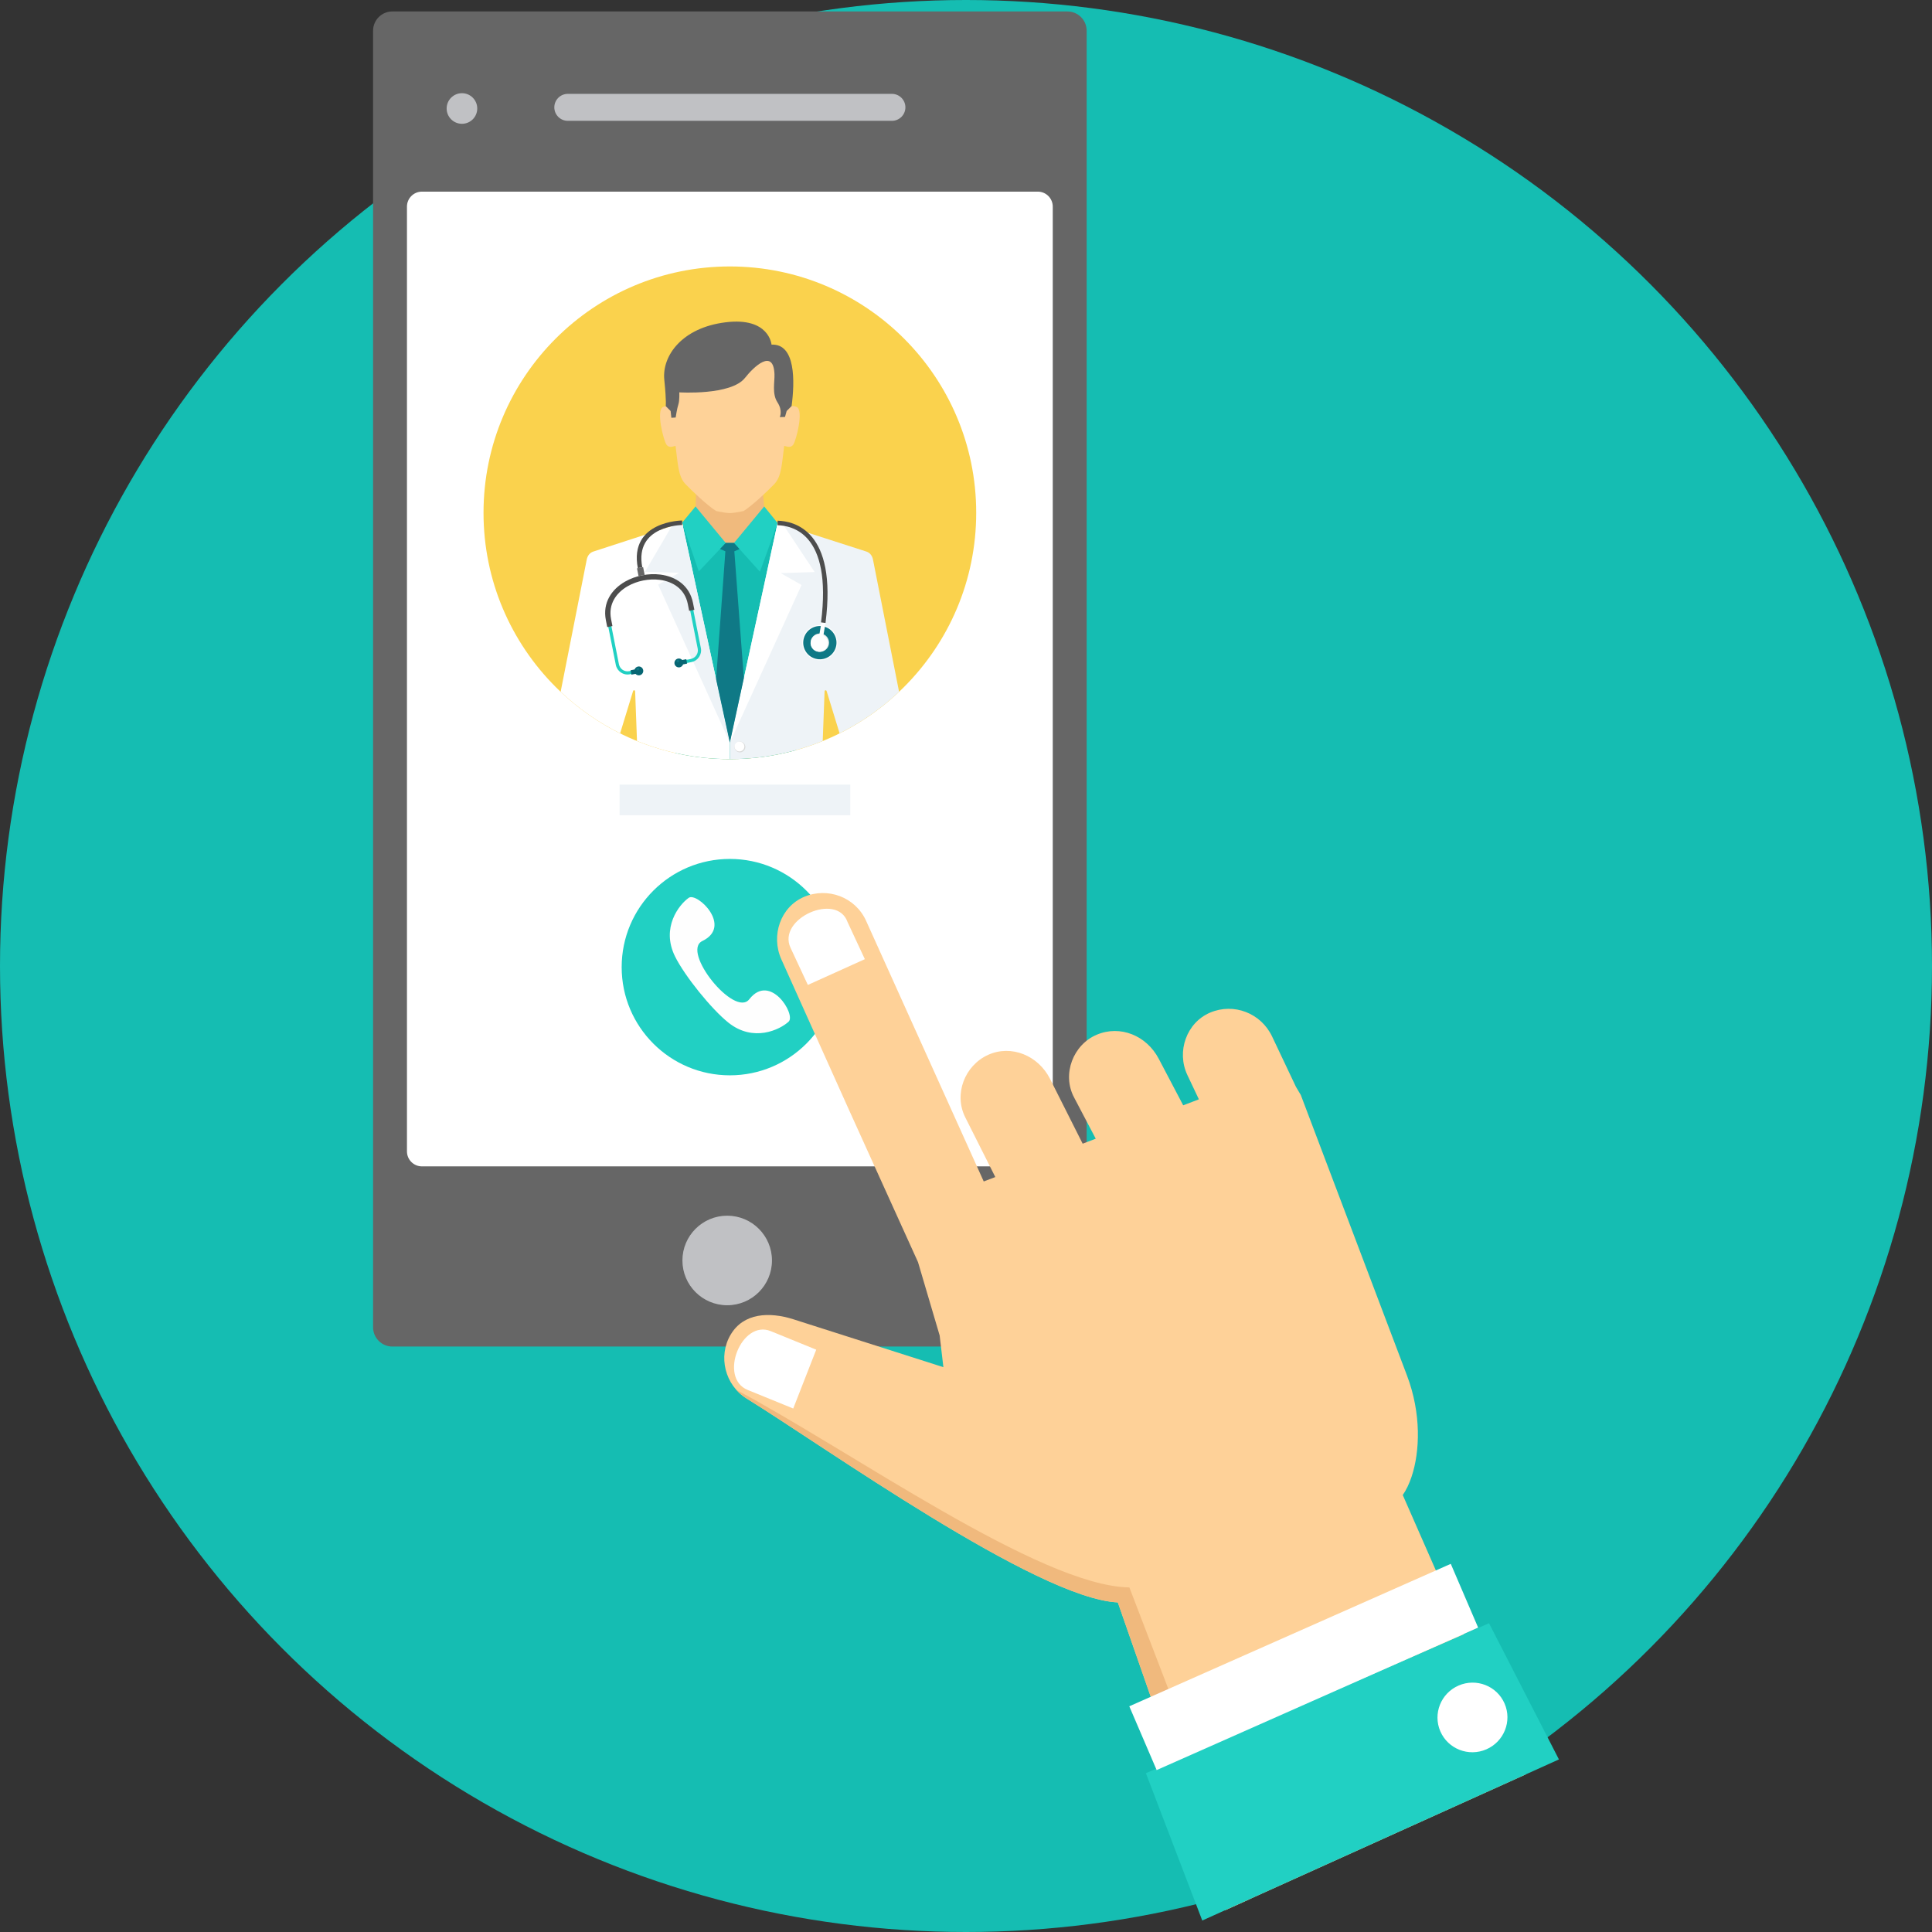 <?xml version="1.0"?>
<svg xmlns="http://www.w3.org/2000/svg" xmlns:xlink="http://www.w3.org/1999/xlink" version="1.1" id="Layer_1" x="0px" y="0px" viewBox="0 0 512 512" style="enable-background:new 0 0 512 512;" xml:space="preserve" width="512px" height="512px" class=""><rect x="0" y="0" width="512" height="512" fill="#333333" stroke="none"/><g><circle style="fill:#15BDB2" cx="256" cy="256" r="256" data-original="#FF5B62" class="active-path" data-old_color="#06FD16"/><path style="fill:#666666;" d="M103.982,3.034h178.881c2.823,0,5.113,2.29,5.113,5.113v343.59c0,2.823-2.29,5.113-5.113,5.113  H103.982c-2.823,0-5.113-2.29-5.113-5.113V8.147C98.87,5.324,101.158,3.034,103.982,3.034z" data-original="#666666"/><path style="fill:#FFFFFF;" d="M111.821,50.784H275.02c2.194,0,3.972,1.779,3.972,3.972V305.13c0,2.194-1.779,3.972-3.972,3.972  H111.821c-2.194,0-3.972-1.779-3.972-3.972V54.755C107.848,52.561,109.627,50.784,111.821,50.784z" data-original="#FFFFFF"/><g>
	<path style="fill:#C0C1C4;" d="M150.475,24.876h85.89c1.974,0,3.575,1.6,3.575,3.573l0,0c0,1.973-1.601,3.573-3.575,3.573h-85.89   c-1.974,0-3.575-1.6-3.575-3.573l0,0C146.9,26.476,148.501,24.876,150.475,24.876z" data-original="#C0C1C4"/>
	<circle style="fill:#C0C1C4;" cx="192.714" cy="334.038" r="11.866" data-original="#C0C1C4"/>
	<circle style="fill:#C0C1C4;" cx="122.421" cy="28.752" r="4.055" data-original="#C0C1C4"/>
</g><circle style="fill:#21D0C3;" cx="193.422" cy="256.299" r="28.673" data-original="#21D0C3" class=""/><path style="fill:#FEFEFE;" d="M182.52,237.931c-2.591,1.833-7.372,7.931-3.644,15.505c2.545,5.168,9.69,14.023,14.189,17.598  c6.614,5.243,13.583,1.866,15.926-0.281c1.995-1.829-4.886-13.057-10.42-5.944c-3.889,4.997-18.138-12.692-12.443-15.431  C194.247,245.47,184.732,236.37,182.52,237.931z" data-original="#FEFEFE"/><circle style="fill:#FAD24D;" cx="193.422" cy="135.895" r="65.283" data-original="#FAD24D"/><path style="fill:#B3B3B3;" d="M184.321,134.217c6.064,0,12.129,0,18.193,0l0.102,1.243l-8.892,13.483l-9.551-13.611l0.148-1.109  L184.321,134.217L184.321,134.217z" data-original="#B3B3B3"/><path style="fill:#F0BA7D;" d="M184.442,130.835l-0.157,7.602l-12.9,7.053v25.86h21.718h21.713v-25.86l-11.991-7.45l-0.656-7.602  L184.442,130.835z" data-original="#F0BA7D"/><path style="fill:#FED298;" d="M178.478,108.661c0,0-0.739-1.626-2.725-0.822c-1.986,0.803,0.088,8.836,0.85,9.959  c0.758,1.118,1.977,0.406,2.425,0.365c0.633,4.79,0.689,8.087,2.605,10.106c1.815,1.912,5.972,5.806,8.161,7.164  c1.483,0.314,2.591,0.499,3.63,0.55c1.039-0.056,2.148-0.241,3.63-0.55c2.19-1.358,6.347-5.252,8.161-7.164  c1.917-2.018,1.972-5.317,2.605-10.106c0.443,0.042,1.668,0.758,2.425-0.365c0.758-1.123,2.835-9.15,0.85-9.959  c-1.986-0.803-2.725,0.822-2.725,0.822s1.963-6.31-1.524-12.517c-2.392-4.254-7.843-6.461-13.418-6.623  c-5.57,0.162-11.025,2.369-13.418,6.623c-3.492,6.208-1.524,12.517-1.524,12.517H178.478z" data-original="#FED298"/><path style="fill:#15BDB2;" d="M177.956,140.678l3.09-1.215l2.489-2.236l8.79,6.665h2.19l8.794-6.674l5.579,3.464l9.69,16.475  l-7.676,41.648c-5.565,1.543-11.427,2.369-17.482,2.369c-4.937,0-9.75-0.55-14.374-1.594l-13.759-41.111l12.664-17.791  L177.956,140.678L177.956,140.678z" data-original="#15BDB2"/><g>
	<path style="fill:#21D0C3;" d="M206.067,138.595l-3.547-4.378l-7.999,9.672l6.869,7.63l4.684-12.928L206.067,138.595z" data-original="#21D0C3" class=""/>
	<path style="fill:#21D0C3;" d="M180.77,138.516l3.552-4.3l8.004,9.672l-7.141,7.551l-4.415-12.928L180.77,138.516L180.77,138.516z" data-original="#21D0C3" class=""/>
</g><path style="fill:#FFFFFF;" d="M180.77,138.516l-23.523,7.649c-0.956,0.309-1.557,1.123-1.751,2.111l-6.919,35.052  c4.66,4.406,9.968,8.129,15.764,11.015l3.436-11.224c0.037-0.13,0.162-0.208,0.295-0.194s0.236,0.125,0.245,0.258l0.494,13.177  c7.593,3.095,15.902,4.804,24.604,4.804v-4.378l-12.651-58.279L180.77,138.516z" data-original="#FFFFFF"/><g>
	<path style="fill:#EEF3F7;" d="M180.77,138.516l-2.693,0.826l-7.136,12.179l9.011,0.281l-5.533,3.15l19.006,41.841l-12.651-58.279   L180.77,138.516L180.77,138.516z" data-original="#EEF3F7"/>
	<path style="fill:#EEF3F7;" d="M206.067,138.595l23.528,7.57c0.956,0.309,1.557,1.123,1.751,2.111l6.918,35.052   c-4.66,4.406-9.968,8.129-15.764,11.02l-3.441-11.224c-0.037-0.13-0.162-0.208-0.295-0.194c-0.134,0.014-0.236,0.125-0.241,0.258   l-0.494,13.177c-7.593,3.095-15.902,4.804-24.604,4.804l0,0v-4.378l12.646-58.201L206.067,138.595z" data-original="#EEF3F7"/>
</g><path style="fill:#FFFFFF;" d="M206.067,138.595l1.496,0.457l8.337,12.549l-9.011,0.281l5.533,3.15l-18.997,41.762l12.646-58.201  h-0.004V138.595z" data-original="#FFFFFF"/><path style="fill:#D9DADA;" d="M196.09,196.519c-0.794,0-1.436,0.642-1.436,1.432c0,0.794,0.642,1.432,1.436,1.432  c0.794,0,1.436-0.642,1.436-1.432S196.884,196.519,196.09,196.519z" data-original="#D9DADA" class=""/><path style="fill:#666666;" d="M206.648,110.541l1.385-0.046l0.443-1.58l1.307-1.302c0.859-6.484,1.113-16.573-5.321-16.281  c0,0-0.582-7.358-12.189-5.916c-11.611,1.441-16.854,8.938-16.23,15.191c0.624,6.254,0.374,7.011,0.374,7.011l1.302,1.302  l0.199,1.796l1.141-0.074c0,0,0.355-2.406,0.712-3.464c0.355-1.058,0.245-3.201,0.245-3.201s13.713,0.873,17.417-3.839  c2.291-2.91,7.542-7.953,7.811-0.97c0.079,2.069-0.693,5.173,0.78,7.436c1.473,2.259,0.624,3.94,0.624,3.94L206.648,110.541  L206.648,110.541z" data-original="#666666"/><path style="fill:#0F7986;" d="M193.42,196.792l3.704-17.062l-2.517-33.629l1.371-0.587l-1.464-1.631h-2.19l-1.506,1.594  l1.413,0.624l-2.457,33.902L193.42,196.792z" data-original="#0F7986" class=""/><path style="fill:#FFFFFF;" d="M195.96,196.519c-0.721,0-1.307,0.587-1.307,1.307c0,0.721,0.587,1.307,1.307,1.307  s1.307-0.587,1.307-1.307C197.268,197.106,196.681,196.519,195.96,196.519z" data-original="#FFFFFF"/><path style="fill:#FEFEFE;" d="M216.472,174.922c-2.55-0.439-4.254-2.859-3.816-5.408c0.439-2.55,2.863-4.259,5.408-3.816  c2.55,0.439,4.254,2.863,3.816,5.408C221.442,173.657,219.017,175.365,216.472,174.922z" data-original="#FEFEFE"/><path style="fill:#0F7986;" d="M216.519,174.654c-2.401-0.416-4.009-2.693-3.593-5.094c0.416-2.397,2.693-4.009,5.094-3.593  c2.401,0.416,4.009,2.698,3.593,5.094C221.197,173.457,218.92,175.07,216.519,174.654z" data-original="#0F7986" class=""/><path style="fill:#EBECEC;" d="M216.851,172.715c-1.325-0.231-2.217-1.492-1.991-2.818c0.231-1.325,1.492-2.217,2.817-1.986  c1.325,0.231,2.217,1.492,1.991,2.818c-0.231,1.325-1.492,2.217-2.817,1.991V172.715z" data-original="#EBECEC" class=""/><path style="fill:#FEFEFE;" d="M217.138,168.17l1.072,0.185l0.577-3.339l-1.072-0.185L217.138,168.17z" data-original="#FEFEFE"/><path style="fill:#21D0C3;" d="M181.241,175.851l2.009-0.397c0.854-0.171,1.561-0.67,2.009-1.344s0.647-1.52,0.476-2.374  l-2.36-11.898c-0.891-4.489-4.401-6.781-8.42-7.289c-1.538-0.194-3.15-0.125-4.711,0.185c-1.561,0.309-3.081,0.859-4.424,1.626  c-3.505,2-5.871,5.45-4.979,9.949l2.36,11.898c0.171,0.854,0.675,1.561,1.344,2.009l0,0c0.675,0.453,1.52,0.647,2.369,0.476  l2.009-0.397l-0.162-0.826l-2.009,0.397c-0.628,0.125-1.247-0.019-1.737-0.346l0,0c-0.494-0.332-0.863-0.85-0.988-1.473  l-2.36-11.903c-0.808-4.083,1.353-7.224,4.563-9.052c1.271-0.721,2.698-1.243,4.176-1.533s2.997-0.36,4.443-0.176  c3.672,0.466,6.887,2.545,7.695,6.619l2.36,11.903c0.125,0.624-0.019,1.248-0.351,1.737c-0.332,0.494-0.85,0.863-1.473,0.988  l-2.009,0.397l0.162,0.826L181.241,175.851L181.241,175.851z" data-original="#21D0C3" class=""/><path style="fill:#4D4D4D;" d="M184.012,161.597l-0.36-1.819c-0.919-4.628-4.535-6.988-8.66-7.51c-1.566-0.199-3.21-0.13-4.799,0.19  c-1.594,0.314-3.136,0.877-4.508,1.658c-3.607,2.055-6.037,5.612-5.118,10.249l0.36,1.819l1.376-0.272l-0.36-1.819  c-0.78-3.94,1.316-6.983,4.429-8.757c1.243-0.707,2.642-1.215,4.092-1.501c1.446-0.286,2.937-0.351,4.355-0.176  c3.561,0.448,6.674,2.462,7.454,6.398l0.36,1.819l1.381-0.272L184.012,161.597z" data-original="#4D4D4D" class=""/><g>
	<path style="fill:#076673;" d="M167.338,178.793l1.072-0.213c0.267,0.3,0.689,0.457,1.113,0.374   c0.638-0.13,1.053-0.749,0.928-1.385c-0.13-0.638-0.749-1.053-1.385-0.928c-0.425,0.083-0.753,0.388-0.887,0.771l-1.072,0.213   L167.338,178.793z" data-original="#076673" class=""/>
	<path style="fill:#076673;" d="M182.095,175.86l-1.072,0.213c-0.134,0.383-0.462,0.689-0.887,0.771   c-0.638,0.125-1.261-0.291-1.385-0.928c-0.125-0.638,0.291-1.261,0.928-1.385c0.425-0.083,0.845,0.074,1.113,0.374l1.076-0.213   l0.231,1.169h-0.003V175.86z" data-original="#076673" class=""/>
</g><path style="fill:#666666;" d="M170.843,152.35l-0.411-2.065l-0.812,0.162l-0.812,0.162l0.416,2.083  c0.309-0.093,0.624-0.167,0.942-0.231c0.227-0.046,0.453-0.083,0.684-0.116L170.843,152.35z" data-original="#666666"/><g>
	<path style="fill:#0F7986;" d="M169.089,177.643c0.194-0.037,0.318-0.227,0.281-0.42c-0.037-0.194-0.227-0.318-0.42-0.281   c-0.194,0.037-0.318,0.227-0.281,0.42C168.706,177.555,168.894,177.68,169.089,177.643z" data-original="#0F7986" class=""/>
	<path style="fill:#0F7986;" d="M179.707,175.532c0.194-0.037,0.318-0.227,0.277-0.42c-0.037-0.194-0.227-0.318-0.42-0.281   s-0.318,0.227-0.277,0.42c0.037,0.194,0.227,0.318,0.42,0.277V175.532z" data-original="#0F7986" class=""/>
</g><path style="fill:#FEFEFE;" d="M216.722,172.692c-1.257-0.217-2.097-1.408-1.88-2.665c0.218-1.257,1.408-2.097,2.665-1.88  c1.257,0.217,2.097,1.408,1.88,2.665C219.17,172.068,217.978,172.908,216.722,172.692z" data-original="#FEFEFE"/><g>
	<path style="fill:#4D4D4D;" d="M180.783,139.136c-0.037,0-12.715,0.106-10.572,11.196l-1.178,0.227   c-2.415-12.503,11.699-12.618,11.736-12.623l0.014,1.197L180.783,139.136L180.783,139.136z" data-original="#4D4D4D" class=""/>
	<path style="fill:#4D4D4D;" d="M206.081,137.995c2.069,0.056,6.069,0.619,9.145,4.364c3.011,3.663,5.122,10.393,3.543,22.729   l-1.187-0.153c1.529-11.94-0.448-18.369-3.28-21.814c-2.772-3.367-6.379-3.875-8.249-3.926l0.028-1.197v-0.003H206.081z" data-original="#4D4D4D" class=""/>
</g><path style="fill:#FED198;" d="M193.633,353.687h0.005c3.413-5.774,10.249-6.092,16.65-4.055l39.721,12.683l-0.988-8.397  l-5.737-19.44l-18.101-39.925l-18.115-40.312c-2.835-6.314-0.217-13.921,6.032-16.568c6.249-2.642,13.574,0.046,16.424,6.351  l31.177,69.074l3.067-1.169l-7.958-15.81c-3.109-6.18-0.139-13.755,6.032-16.563c6.175-2.803,13.316,0.176,16.429,6.351  l8.646,17.181l3.468-1.321l-5.774-10.993c-3.215-6.124-0.213-13.921,6.032-16.563c6.249-2.647,13.21,0.231,16.429,6.356  l6.489,12.351l4.157-1.584l-3.044-6.429c-2.96-6.249-0.213-13.917,6.032-16.559c6.249-2.642,13.464,0.102,16.424,6.351l6.31,13.316  l1.288,2.171l28.142,74.339c3.82,10.087,3.45,20.152,1.21,26.835c-0.642,1.917-1.436,3.552-2.332,4.836l32.52,74.071l-79.573,35.948  l-28.46-81.563c-21.403-0.988-77.914-41.421-98.366-54.03c-5.741-3.542-7.649-11.163-4.236-16.932L193.633,353.687L193.633,353.687z  " data-original="#FED198" class=""/><path style="fill:#F0B97D" d="M331.027,503.354l-6.333,2.863l-28.46-81.563c-21.403-0.988-77.914-41.421-98.366-54.03  c-1.03-0.633-1.935-1.399-2.712-2.268c30.008,15.893,80.436,51.993,104.14,52.326l31.731,82.676L331.027,503.354L331.027,503.354z" data-original="#F0B97D" class=""/><path style="fill:#21D0C3;" d="M303.675,469.918l90.929-39.744l18.526,36.091l-94.518,42.696l-14.937-39.047V469.918z" data-original="#21D0C3" class=""/><g>
	<path style="fill:#FFFFFF;" d="M299.268,452.187l85.203-37.754l7.252,16.9l-85.198,37.754l-7.252-16.905L299.268,452.187z" data-original="#FFFFFF"/>
	<path style="fill:#FFFFFF;" d="M386.54,446.686c4.697-2.042,10.152,0.088,12.184,4.758c2.032,4.665-0.13,10.106-4.827,12.147   c-4.697,2.042-10.152-0.093-12.189-4.758C379.681,454.164,381.843,448.728,386.54,446.686z" data-original="#FFFFFF"/>
	<path style="fill:#FFFFFF;" d="M224.606,244.347l4.586,9.843l-15.103,6.827l-4.591-9.843   C205.886,243.428,221.789,236.347,224.606,244.347z M204.251,352.763L204.251,352.763l12.059,4.914l-6.096,15.594l-12.059-4.914   c-7.838-3.196-1.672-18.766,6.101-15.593h-0.005V352.763z" data-original="#FFFFFF"/>
</g><rect x="164.199" y="207.934" style="fill:#EEF3F7;" width="61.131" height="8.106" data-original="#EEF3F7"/></g> </svg>
